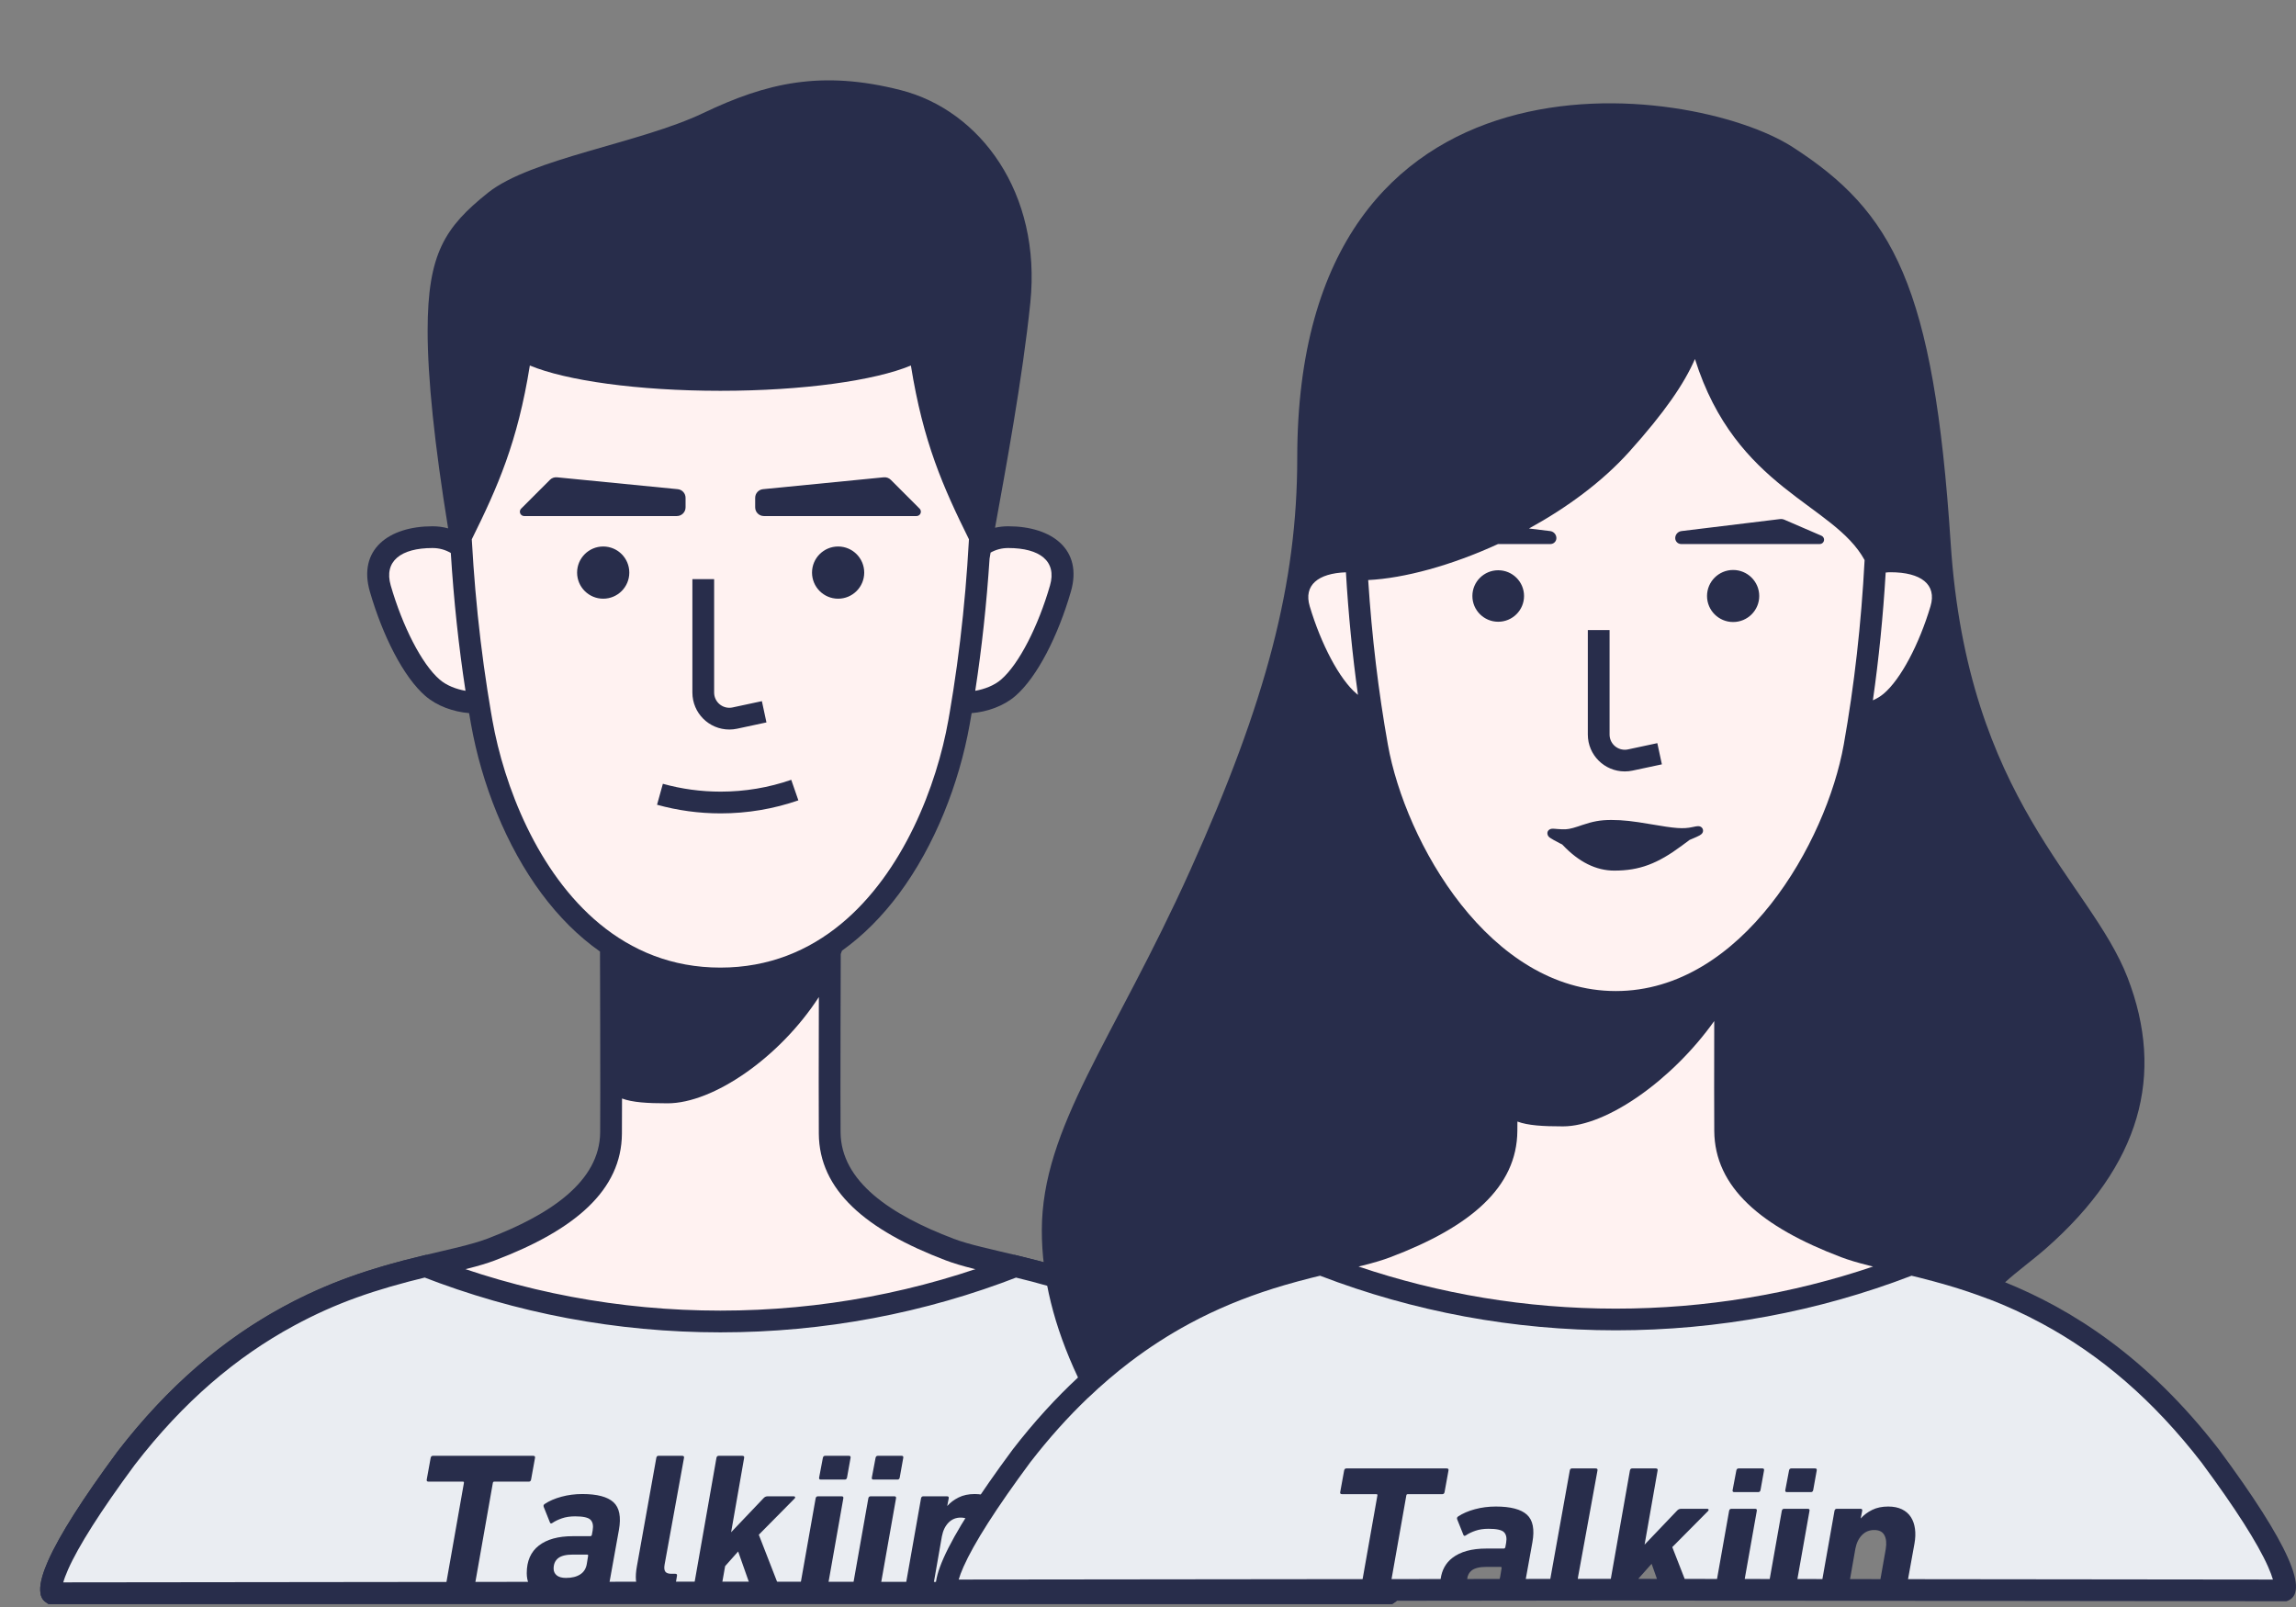 <?xml version="1.0" encoding="UTF-8"?>
<svg width="400px" height="280px" viewBox="0 0 400 280" version="1.1" xmlns="http://www.w3.org/2000/svg" xmlns:xlink="http://www.w3.org/1999/xlink">
    <rect x="0" y="0" width="400" height="280" fill="#808080" stroke="none"/>
    <!-- Generator: Sketch 56.2 (81672) - https://sketch.com -->
    <title>编组 7</title>
    <desc>Created with Sketch.</desc>
    <g id="页面-1" stroke="none" stroke-width="1" fill="none" fill-rule="evenodd">
        <g id="C1" transform="translate(-175, -908)">
            <g id="编组-7" transform="translate(175, 908)">
                <g id="编组-8">
                    <rect id="矩形" fill="#FFFFFF" opacity="0" x="0" y="0" width="400" height="280"></rect>
                    <g id="编组-4" transform="translate(7, 14)">
                        <g id="编组-5">
                            <path d="M149.94,1.707 C163.76,5.237 174.461,19.593 172.5,38.735 C171.154,51.875 168.121,68.213 166.352,77.954 C167.091,77.784 167.859,77.699 168.653,77.699 C176.325,77.699 181.668,81.795 179.568,89.064 C177.343,96.767 173.707,103.963 169.893,107.263 C167.843,109.037 164.987,110.029 162.276,110.254 C162.167,110.898 162.056,111.541 161.941,112.182 C160.092,122.586 155.821,133.397 149.638,141.711 C146.685,145.683 143.361,149.022 139.685,151.644 C139.615,151.841 139.544,152.038 139.471,152.235 C139.456,156.79 139.444,160.896 139.436,164.551 L139.435,164.811 C139.416,173.737 139.418,179.797 139.441,183.27 C139.5,191.859 148.157,197.672 159.147,201.84 C170.136,206.008 198.178,206.012 223.568,238.98 C235.694,255.401 239.61,264.237 235.315,265.5 L118.5,265.5 L1.685,265.5 C-2.61,264.237 1.306,255.401 13.432,238.98 C38.822,206.012 66.864,206.008 77.853,201.84 C88.843,197.672 97.5,191.859 97.559,183.27 C97.582,179.891 97.584,174.071 97.566,165.529 L97.564,164.643 C97.559,162.113 97.551,159.366 97.542,156.402 L97.542,156.127 C97.541,155.842 97.54,155.555 97.539,155.266 L97.535,154.139 C97.533,153.371 97.53,152.59 97.528,151.795 C93.767,149.15 90.372,145.759 87.362,141.711 C81.179,133.397 76.908,122.586 75.058,112.182 C74.944,111.541 74.833,110.898 74.724,110.254 C72.013,110.029 69.157,109.037 67.107,107.263 C63.293,103.963 59.657,96.767 57.432,89.064 C55.332,81.795 60.675,77.699 68.347,77.699 C69.294,77.699 70.203,77.821 71.071,78.061 C68.69,63.383 67.5,51.898 67.5,43.607 C67.5,30.208 70.5,25.593 78,19.593 C85.5,13.593 104.467,10.975 115.519,5.697 C126.572,0.419 136.12,-1.822 149.94,1.707 Z" id="路径" fill="#282D4B" fill-rule="nonzero"></path>
                            <g id="编组" transform="translate(60, 49.5)">
                                <g id="编组-3备份-4" transform="translate(13.5, 109.5)"></g>
                                <path d="M37.511,97.508 C43.101,102.111 50.037,105.091 58.5,105.091 C66.963,105.091 73.899,102.111 79.489,97.508 C90.419,88.508 96.205,73.301 98.211,62.019 C98.299,61.522 98.386,61.025 98.471,60.526 C98.683,59.291 98.885,58.049 99.079,56.802 C99.97,51.069 100.674,45.21 101.19,39.226 C101.427,36.466 101.625,33.68 101.783,30.867 C101.791,30.733 101.798,30.599 101.806,30.464 C97.294,21.349 93.832,13.558 91.693,0.186 C85.411,2.807 72.904,4.593 58.5,4.593 C44.096,4.593 31.589,2.807 25.307,0.186 C23.168,13.558 19.706,21.349 15.194,30.464 C15.202,30.599 15.209,30.733 15.217,30.867 C15.375,33.68 15.573,36.466 15.81,39.226 C16.326,45.21 17.03,51.069 17.921,56.802 C18.115,58.049 18.317,59.291 18.529,60.526 C18.614,61.025 18.701,61.522 18.789,62.019 C20.795,73.301 26.581,88.508 37.511,97.508 L37.511,97.508 Z" id="路径" fill="#FFF2F1" fill-rule="nonzero"></path>
                                <path d="M30.034,19.664 L51.069,21.733 C51.845,21.809 52.437,22.461 52.437,23.241 L52.437,24.899 C52.437,25.736 51.758,26.415 50.921,26.415 L24.33,26.415 C23.911,26.415 23.572,26.075 23.572,25.657 C23.572,25.456 23.652,25.263 23.794,25.121 L28.814,20.1 C29.135,19.779 29.583,19.619 30.034,19.664 Z" id="路径" fill="#282D4B" fill-rule="nonzero"></path>
                                <path d="M86.966,19.664 C87.417,19.619 87.865,19.779 88.186,20.1 L93.206,25.121 C93.348,25.263 93.428,25.456 93.428,25.657 C93.428,26.075 93.089,26.415 92.67,26.415 L66.079,26.415 C65.242,26.415 64.563,25.736 64.563,24.899 L64.563,23.241 C64.563,22.461 65.155,21.809 65.931,21.733 L86.966,19.664 Z" id="路径" fill="#282D4B" fill-rule="nonzero"></path>
                                <path d="M38.088,40.815 C35.576,40.815 33.54,38.779 33.54,36.267 C33.54,33.756 35.576,31.72 38.088,31.72 C40.599,31.72 42.635,33.756 42.635,36.267 C42.635,38.779 40.599,40.815 38.088,40.815 Z" id="路径" fill="#282D4B" fill-rule="nonzero"></path>
                                <path d="M79.014,40.815 C76.503,40.815 74.467,38.779 74.467,36.267 C74.467,33.756 76.503,31.72 79.014,31.72 C81.525,31.72 83.561,33.756 83.561,36.267 C83.561,38.779 81.525,40.815 79.014,40.815 Z" id="路径" fill="#282D4B" fill-rule="nonzero"></path>
                                <path d="M53.625,37.404 L57.414,37.404 L57.414,57.168 C57.414,58.633 58.602,59.821 60.067,59.821 C60.254,59.821 60.44,59.801 60.622,59.762 L65.733,58.667 L66.527,62.372 L61.416,63.468 C60.973,63.563 60.52,63.611 60.067,63.611 C56.509,63.611 53.625,60.726 53.625,57.168 L53.625,37.404 Z" id="路径" fill="#282D4B" fill-rule="nonzero"></path>
                                <path d="M47.468,76.718 L48.482,73.067 C51.732,73.97 55.11,74.433 58.551,74.433 C62.789,74.433 66.928,73.731 70.847,72.372 L72.088,75.952 C67.771,77.449 63.213,78.222 58.551,78.222 C54.766,78.222 51.047,77.712 47.468,76.718 Z" id="路径" fill="#282D4B" fill-rule="nonzero"></path>
                                <path d="M11.538,32.849 C10.546,32.269 9.485,31.988 8.347,31.988 C2.835,31.988 -0.151,34.277 1.072,38.512 C3.112,45.573 6.454,52.187 9.587,54.898 C10.787,55.937 12.466,56.579 14.096,56.863 C12.903,49.081 12.051,41.076 11.538,32.849 L11.538,32.849 Z" id="路径" fill="#FFF2F1" fill-rule="nonzero"></path>
                                <path d="M102.904,56.863 C104.534,56.579 106.213,55.937 107.413,54.898 C110.546,52.187 113.888,45.573 115.928,38.512 C117.151,34.277 114.165,31.988 108.653,31.988 C107.559,31.988 106.536,32.247 105.577,32.783 C105.514,33.149 105.454,33.494 105.4,33.817 C104.882,41.704 104.05,49.386 102.904,56.863 Z" id="路径" fill="#FFF2F1" fill-rule="nonzero"></path>
                                <path d="M13.679,157.737 C27.746,162.507 42.821,165.093 58.5,165.093 C74.179,165.093 89.254,162.507 103.321,157.737 C102.957,157.649 102.682,157.582 102.531,157.544 C100.593,157.052 99.102,156.608 97.803,156.116 C83.795,150.802 75.719,143.861 75.652,134.03 C75.624,129.907 75.626,121.974 75.658,110.223 C68.829,120.763 57.259,128.739 49.3,128.739 C45.74,128.739 43.191,128.58 41.367,127.901 C41.365,130.464 41.358,132.507 41.348,134.03 C41.281,143.861 33.205,150.802 19.197,156.116 C17.898,156.608 16.407,157.052 14.469,157.544 C14.318,157.582 14.043,157.649 13.679,157.737 Z" id="路径" fill="#FFF2F1" fill-rule="nonzero"></path>
                            </g>
                        </g>
                        <path d="M222.055,240.115 C213.397,228.875 203.96,220.873 193.669,215.309 C186.149,211.243 179.301,208.893 169.894,206.622 C153.658,212.959 136.306,216.253 118.5,216.253 C100.691,216.253 83.339,212.958 67.108,206.618 C57.695,208.893 50.85,211.242 43.331,215.308 C33.035,220.876 23.595,228.883 14.956,240.099 C8.969,248.207 5.022,254.423 3.133,258.688 C2.261,260.659 1.862,262.144 1.897,263.061 C1.909,263.396 1.936,263.529 2.039,263.605 L118.502,263.474 L234.96,263.605 C235.07,263.526 235.102,263.381 235.105,262.978 C235.113,262.022 234.689,260.517 233.799,258.537 C231.885,254.278 227.965,248.119 222.055,240.115 Z" id="路径" stroke="#282D4B" stroke-width="3.789" fill="#EAEDF2"></path>
                        <path d="M70.692,264.137 C70.452,264.137 70.356,264.017 70.404,263.777 L73.824,244.373 C73.848,244.229 73.788,244.157 73.644,244.157 L67.668,244.157 C67.404,244.157 67.296,244.037 67.344,243.797 L68.028,240.017 C68.076,239.777 68.208,239.657 68.424,239.657 L85.884,239.657 C86.148,239.657 86.256,239.777 86.208,240.017 L85.524,243.797 C85.476,244.037 85.344,244.157 85.128,244.157 L79.116,244.157 C78.972,244.157 78.888,244.229 78.864,244.373 L75.444,263.777 C75.396,264.017 75.264,264.137 75.048,264.137 L70.692,264.137 Z M94.596,264.137 C94.356,264.137 94.26,264.017 94.308,263.777 L94.488,262.589 L94.452,262.589 C93.948,263.165 93.288,263.633 92.472,263.993 C91.656,264.353 90.66,264.533 89.484,264.533 C88.836,264.533 88.224,264.431 87.648,264.227 C87.072,264.023 86.568,263.735 86.136,263.363 C85.704,262.991 85.368,262.529 85.128,261.977 C84.888,261.425 84.768,260.801 84.768,260.105 C84.768,257.993 85.47,256.391 86.874,255.299 C88.278,254.207 90.252,253.661 92.796,253.661 L95.82,253.661 C95.964,253.661 96.06,253.589 96.108,253.445 L96.252,252.653 C96.396,251.813 96.27,251.195 95.874,250.799 C95.478,250.403 94.584,250.205 93.192,250.205 C92.328,250.205 91.566,250.319 90.906,250.547 C90.246,250.775 89.688,251.045 89.232,251.357 C89.016,251.501 88.872,251.465 88.8,251.249 L87.72,248.549 C87.648,248.333 87.708,248.165 87.9,248.045 C88.692,247.517 89.664,247.097 90.816,246.785 C91.968,246.473 93.18,246.317 94.452,246.317 C97.02,246.317 98.826,246.791 99.87,247.739 C100.914,248.687 101.232,250.301 100.824,252.581 L98.808,263.777 C98.76,264.017 98.628,264.137 98.412,264.137 L94.596,264.137 Z M91.608,260.933 C92.64,260.933 93.474,260.723 94.11,260.303 C94.746,259.883 95.124,259.253 95.244,258.413 L95.46,257.081 C95.484,256.937 95.424,256.865 95.28,256.865 L92.832,256.865 C91.632,256.865 90.768,257.075 90.24,257.495 C89.712,257.915 89.448,258.521 89.448,259.313 C89.448,259.793 89.628,260.183 89.988,260.483 C90.348,260.783 90.888,260.933 91.608,260.933 Z M108.132,264.353 C107.172,264.353 106.386,264.245 105.774,264.029 C105.162,263.813 104.694,263.477 104.37,263.021 C104.046,262.565 103.854,262.001 103.794,261.329 C103.734,260.657 103.788,259.853 103.956,258.917 L107.34,240.017 C107.388,239.777 107.508,239.657 107.7,239.657 L111.84,239.657 C112.104,239.657 112.212,239.777 112.164,240.017 L108.78,258.629 C108.684,259.181 108.726,259.583 108.906,259.835 C109.086,260.087 109.44,260.213 109.968,260.213 L110.652,260.213 C110.892,260.213 110.988,260.333 110.94,260.573 L110.364,263.993 C110.316,264.233 110.172,264.353 109.932,264.353 L108.132,264.353 Z M124.692,264.137 C124.452,264.137 124.296,264.017 124.224,263.777 L121.596,256.325 L119.328,258.881 L118.464,263.777 C118.416,264.017 118.284,264.137 118.068,264.137 L113.928,264.137 C113.688,264.137 113.592,264.017 113.64,263.777 L117.816,240.017 C117.864,239.777 117.996,239.657 118.212,239.657 L122.316,239.657 C122.58,239.657 122.688,239.777 122.64,240.017 L120.372,252.977 L126.024,247.037 C126.216,246.821 126.456,246.713 126.744,246.713 L131.28,246.713 C131.4,246.713 131.478,246.749 131.514,246.821 C131.55,246.893 131.532,246.977 131.46,247.073 L125.196,253.409 L129.228,263.777 C129.324,264.017 129.24,264.137 128.976,264.137 L124.692,264.137 Z M135.996,243.797 C135.756,243.797 135.66,243.677 135.708,243.437 L136.356,240.017 C136.404,239.777 136.536,239.657 136.752,239.657 L140.892,239.657 C141.132,239.657 141.228,239.777 141.18,240.017 L140.568,243.437 C140.52,243.677 140.388,243.797 140.172,243.797 L135.996,243.797 Z M132.468,264.137 C132.204,264.137 132.096,264.017 132.144,263.777 L135.096,247.073 C135.144,246.833 135.276,246.713 135.492,246.713 L139.632,246.713 C139.872,246.713 139.968,246.833 139.92,247.073 L136.968,263.777 C136.92,264.017 136.8,264.137 136.608,264.137 L132.468,264.137 Z M145.176,243.797 C144.936,243.797 144.84,243.677 144.888,243.437 L145.536,240.017 C145.584,239.777 145.716,239.657 145.932,239.657 L150.072,239.657 C150.312,239.657 150.408,239.777 150.36,240.017 L149.748,243.437 C149.7,243.677 149.568,243.797 149.352,243.797 L145.176,243.797 Z M141.648,264.137 C141.384,264.137 141.276,264.017 141.324,263.777 L144.276,247.073 C144.324,246.833 144.456,246.713 144.672,246.713 L148.812,246.713 C149.052,246.713 149.148,246.833 149.1,247.073 L146.148,263.777 C146.1,264.017 145.98,264.137 145.788,264.137 L141.648,264.137 Z M160.908,264.137 C160.668,264.137 160.572,264.017 160.62,263.777 L162.384,253.769 C162.552,252.737 162.474,251.921 162.15,251.321 C161.826,250.721 161.232,250.421 160.368,250.421 C159.528,250.421 158.82,250.715 158.244,251.303 C157.668,251.891 157.284,252.689 157.092,253.697 L155.328,263.777 C155.28,264.017 155.16,264.137 154.968,264.137 L150.828,264.137 C150.564,264.137 150.456,264.017 150.504,263.777 L153.456,247.073 C153.504,246.833 153.636,246.713 153.852,246.713 L157.992,246.713 C158.232,246.713 158.328,246.833 158.28,247.073 L158.028,248.369 L158.064,248.369 C158.568,247.793 159.216,247.307 160.008,246.911 C160.8,246.515 161.736,246.317 162.816,246.317 C163.752,246.317 164.55,246.479 165.21,246.803 C165.87,247.127 166.386,247.577 166.758,248.153 C167.13,248.729 167.37,249.413 167.478,250.205 C167.586,250.997 167.556,251.861 167.388,252.797 L165.408,263.777 C165.36,264.017 165.228,264.137 165.012,264.137 L160.908,264.137 Z" id="Talkiin" fill="#282D4B" fill-rule="nonzero"></path>
                    </g>
                    <g id="编组-3" transform="translate(163, 18)">
                        <polygon id="矩形" fill="#FFF2F1" points="64.5 67.94 131.875 40.473 175.812 81.717 168 158.204 64.5 158.204"></polygon>
                        <path d="M92.607,257.121 L98.257,257.115 C98.315,256.94 98.358,256.753 98.386,256.554 L98.602,255.226 C98.626,255.082 98.566,255.011 98.422,255.011 L95.974,255.011 C94.774,255.011 93.91,255.22 93.382,255.639 C92.931,255.997 92.672,256.491 92.607,257.121 L92.607,257.121 Z M122.457,257.096 L125.668,257.1 L124.738,254.472 L122.47,257.021 L122.457,257.096 L122.457,257.096 Z M159.307,257.137 L164.604,257.143 L165.526,251.924 C165.694,250.895 165.616,250.082 165.292,249.484 C164.968,248.885 164.374,248.586 163.51,248.586 C162.67,248.586 161.962,248.879 161.386,249.466 C160.81,250.052 160.426,250.847 160.234,251.852 L159.307,257.137 L159.307,257.137 Z M18.501,196.437 C18.501,178.375 31.018,163.231 44.348,133.653 C57.677,104.075 63,83.556 63,61.801 C63,-13.057 131.796,-3.655 149.289,7.615 C166.781,18.886 173.908,31.72 176.838,76.638 C179.767,121.555 201.151,135.455 207.67,152.368 C214.189,169.281 209.993,184.958 193.451,199.512 C191.184,201.506 188.39,203.527 186.319,205.421 C197.793,210.075 211.005,218.291 223.568,234.554 C235.694,250.925 239.61,259.741 235.315,261 L118.5,260.87 L1.685,261 C-2.61,259.741 1.306,250.925 13.432,234.554 C17.186,229.694 20.998,225.553 24.805,222.011 C20.602,213.093 18.501,204.569 18.501,196.437 Z M103.375,74.084 L107.055,74.532 C107.665,74.606 108.13,75.114 108.148,75.727 C108.165,76.298 107.714,76.775 107.141,76.792 C107.13,76.792 107.12,76.792 107.11,76.792 L97.984,76.792 C89.872,80.517 81.662,82.756 75.361,83.066 C76.002,92.957 77.145,102.515 78.789,111.739 C81.821,128.74 96.489,154.679 118.5,154.679 C140.511,154.679 155.179,128.74 158.211,111.739 C160.047,101.438 161.258,90.722 161.843,79.589 C156.464,69.716 139.444,67.29 132.287,44.55 C130.428,48.842 127.021,53.834 120.825,60.728 C116.127,65.955 109.937,70.489 103.375,74.084 L103.375,74.084 Z M73.578,103.066 C72.612,96.124 71.912,89.008 71.481,81.717 C66.623,81.888 64.08,83.966 65.176,87.638 C67.139,94.215 70.356,100.375 73.363,102.893 C73.434,102.952 73.505,103.01 73.578,103.066 Z M165.517,81.758 C165.065,89.369 164.322,96.79 163.287,104.021 C163.97,103.722 164.597,103.345 165.137,102.893 C168.144,100.375 171.361,94.215 173.324,87.638 C174.469,83.802 171.643,81.706 166.355,81.706 C166.069,81.706 165.79,81.723 165.517,81.758 L165.517,81.758 Z M147.091,72.444 C147.359,72.412 147.63,72.451 147.877,72.558 L154.326,75.344 C154.603,75.463 154.782,75.736 154.782,76.037 C154.782,76.454 154.443,76.792 154.024,76.792 L129.89,76.792 C129.88,76.792 129.87,76.792 129.859,76.792 C129.286,76.775 128.835,76.298 128.852,75.727 C128.87,75.114 129.335,74.606 129.945,74.532 L147.091,72.444 Z M98.013,90.332 C95.528,90.332 93.513,88.324 93.513,85.846 C93.513,83.368 95.528,81.36 98.013,81.36 C100.498,81.36 102.513,83.368 102.513,85.846 C102.513,88.324 100.498,90.332 98.013,90.332 Z M138.939,90.379 C136.428,90.379 134.392,88.35 134.392,85.846 C134.392,83.342 136.428,81.312 138.939,81.312 C141.451,81.312 143.487,83.342 143.487,85.846 C143.487,88.35 141.451,90.379 138.939,90.379 Z M113.625,91.78 L117.414,91.78 L117.414,109.989 C117.414,111.45 118.602,112.634 120.067,112.634 C120.254,112.634 120.44,112.614 120.622,112.575 L125.733,111.484 L126.527,115.178 L121.416,116.269 C120.973,116.364 120.52,116.412 120.067,116.412 C116.509,116.412 113.625,113.536 113.625,109.989 L113.625,91.78 Z M131.362,128.339 L130,129.35 C125.775,132.487 122.636,133.693 118.238,133.693 C115.067,133.693 112.075,132.201 109.283,129.265 L109.163,129.14 C109.001,129.064 108.845,128.987 108.697,128.909 C107.001,128.01 106.774,127.873 106.629,127.459 C106.449,126.944 106.775,126.545 107.185,126.432 C107.314,126.396 107.435,126.388 107.593,126.392 C107.689,126.394 107.797,126.401 107.948,126.413 C108.02,126.419 108.142,126.429 108.356,126.448 C108.96,126.498 109.396,126.513 109.827,126.485 C110.022,126.472 110.203,126.45 110.37,126.419 C110.843,126.329 111.292,126.204 111.905,126.001 C112.068,125.947 112.687,125.737 112.635,125.754 C114.482,125.131 115.765,124.87 117.713,124.87 C119.747,124.87 121.507,125.081 124.455,125.586 C128.898,126.348 130.2,126.474 131.92,126.095 C132.27,126.017 132.529,125.971 132.715,125.956 C132.88,125.943 133.009,125.947 133.158,125.995 C133.664,126.161 133.86,126.75 133.555,127.184 C133.363,127.458 132.985,127.65 131.979,128.08 C131.793,128.16 131.588,128.246 131.362,128.339 Z" id="形状" fill="#282D4B"></path>
                        <path d="M163.321,202.679 C162.957,202.592 162.682,202.525 162.531,202.487 C160.593,201.996 159.102,201.554 157.803,201.063 C143.795,195.766 135.719,188.845 135.652,179.044 C135.628,175.496 135.626,169.117 135.647,159.903 C128.335,170.184 116.895,178.256 109.3,178.256 C105.733,178.256 103.182,178.097 101.357,177.416 C101.354,178.013 101.351,178.555 101.348,179.044 C101.281,188.845 93.205,195.766 79.197,201.063 C77.898,201.554 76.407,201.996 74.469,202.487 C74.318,202.525 74.043,202.592 73.679,202.679 C87.746,207.435 102.821,210.013 118.5,210.013 C134.179,210.013 149.254,207.435 163.321,202.679 L163.321,202.679 Z" id="路径" fill="#FFF2F1"></path>
                        <path d="M74.388,257.141 L76.966,242.557 C76.99,242.413 76.93,242.341 76.786,242.341 L70.81,242.341 C70.546,242.341 70.438,242.222 70.486,241.982 L71.17,238.214 C71.218,237.975 71.35,237.855 71.566,237.855 L89.026,237.855 C89.29,237.855 89.398,237.975 89.35,238.214 L88.666,241.982 C88.618,242.222 88.486,242.341 88.27,242.341 L82.258,242.341 C82.114,242.341 82.03,242.413 82.006,242.557 L79.429,257.136 L87.982,257.126 C88.194,255.563 88.872,254.337 90.016,253.449 C91.42,252.361 93.394,251.816 95.938,251.816 L98.962,251.816 C99.106,251.816 99.202,251.745 99.25,251.601 L99.394,250.811 C99.538,249.974 99.412,249.358 99.016,248.963 C98.62,248.568 97.726,248.371 96.334,248.371 C95.47,248.371 94.708,248.485 94.048,248.712 C93.388,248.939 92.83,249.208 92.374,249.519 C92.158,249.663 92.014,249.627 91.942,249.412 L90.862,246.72 C90.79,246.505 90.85,246.337 91.042,246.218 C91.834,245.691 92.806,245.272 93.958,244.961 C95.11,244.65 96.322,244.495 97.594,244.495 C100.162,244.495 101.968,244.967 103.012,245.912 C104.056,246.858 104.374,248.467 103.966,250.74 L102.816,257.11 L107.09,257.105 C107.093,257.089 107.095,257.073 107.098,257.056 L110.482,238.214 C110.53,237.975 110.65,237.855 110.842,237.855 L114.982,237.855 C115.246,237.855 115.354,237.975 115.306,238.214 L111.922,256.769 C111.902,256.886 111.888,256.996 111.88,257.099 L117.63,257.093 L120.958,238.214 C121.006,237.975 121.138,237.855 121.354,237.855 L125.458,237.855 C125.722,237.855 125.83,237.975 125.782,238.214 L123.514,251.135 L129.166,245.213 C129.358,244.997 129.598,244.89 129.886,244.89 L134.422,244.89 C134.542,244.89 134.62,244.925 134.656,244.997 C134.692,245.069 134.674,245.153 134.602,245.248 L128.338,251.565 L130.499,257.105 L136.135,257.112 L138.238,245.248 C138.286,245.009 138.418,244.89 138.634,244.89 L142.774,244.89 C143.014,244.89 143.11,245.009 143.062,245.248 L140.958,257.117 L145.314,257.122 L147.418,245.248 C147.466,245.009 147.598,244.89 147.814,244.89 L151.954,244.89 C152.194,244.89 152.29,245.009 152.242,245.248 L150.137,257.127 L154.492,257.132 L156.598,245.248 C156.646,245.009 156.778,244.89 156.994,244.89 L161.134,244.89 C161.374,244.89 161.47,245.009 161.422,245.248 L161.17,246.541 L161.206,246.541 C161.71,245.966 162.358,245.482 163.15,245.087 C163.942,244.692 164.878,244.495 165.958,244.495 C166.894,244.495 167.692,244.656 168.352,244.979 C169.012,245.302 169.528,245.751 169.9,246.325 C170.272,246.899 170.512,247.581 170.62,248.371 C170.728,249.161 170.698,250.022 170.53,250.955 L169.41,257.149 L232.982,257.219 C232.807,256.617 232.529,255.861 232.134,254.974 C230.314,250.876 226.431,244.78 220.565,236.859 C212.068,225.859 202.834,218.05 192.773,212.625 C189.626,210.928 186.597,209.537 183.435,208.326 L183.422,208.341 C181.072,207.438 178.717,206.65 176.23,205.921 C174.713,205.479 173.136,205.054 171.479,204.634 C171.057,204.53 170.56,204.409 170.02,204.278 C153.728,210.539 136.337,213.791 118.5,213.791 C100.663,213.791 83.272,210.539 66.98,204.278 C66.44,204.409 65.943,204.53 65.521,204.634 C63.864,205.054 62.287,205.479 60.77,205.921 C58.148,206.69 55.673,207.524 53.195,208.489 C50.745,209.443 48.349,210.507 46,211.695 C45.412,211.995 44.822,212.305 44.227,212.625 C40.656,214.551 37.188,216.777 33.823,219.338 C31.363,221.213 28.948,223.276 26.57,225.546 L26.566,225.538 C23.087,228.858 19.726,232.598 16.481,236.799 C10.569,244.78 6.686,250.876 4.866,254.974 C4.471,255.861 4.193,256.617 4.018,257.219 L74.388,257.141 L74.388,257.141 Z" id="路径" fill="#EAEDF2"></path>
                        <path d="M139.138,241.982 C138.898,241.982 138.802,241.863 138.85,241.624 L139.498,238.214 C139.546,237.975 139.678,237.855 139.894,237.855 L144.034,237.855 C144.274,237.855 144.37,237.975 144.322,238.214 L143.71,241.624 C143.662,241.863 143.53,241.982 143.314,241.982 L139.138,241.982 Z" id="路径" fill="#282D4B"></path>
                        <path d="M148.318,241.982 C148.078,241.982 147.982,241.863 148.03,241.624 L148.678,238.214 C148.726,237.975 148.858,237.855 149.074,237.855 L153.214,237.855 C153.454,237.855 153.55,237.975 153.502,238.214 L152.89,241.624 C152.842,241.863 152.71,241.982 152.494,241.982 L148.318,241.982 Z" id="路径" fill="#282D4B"></path>
                    </g>
                </g>
            </g>
        </g>
    </g>
</svg>